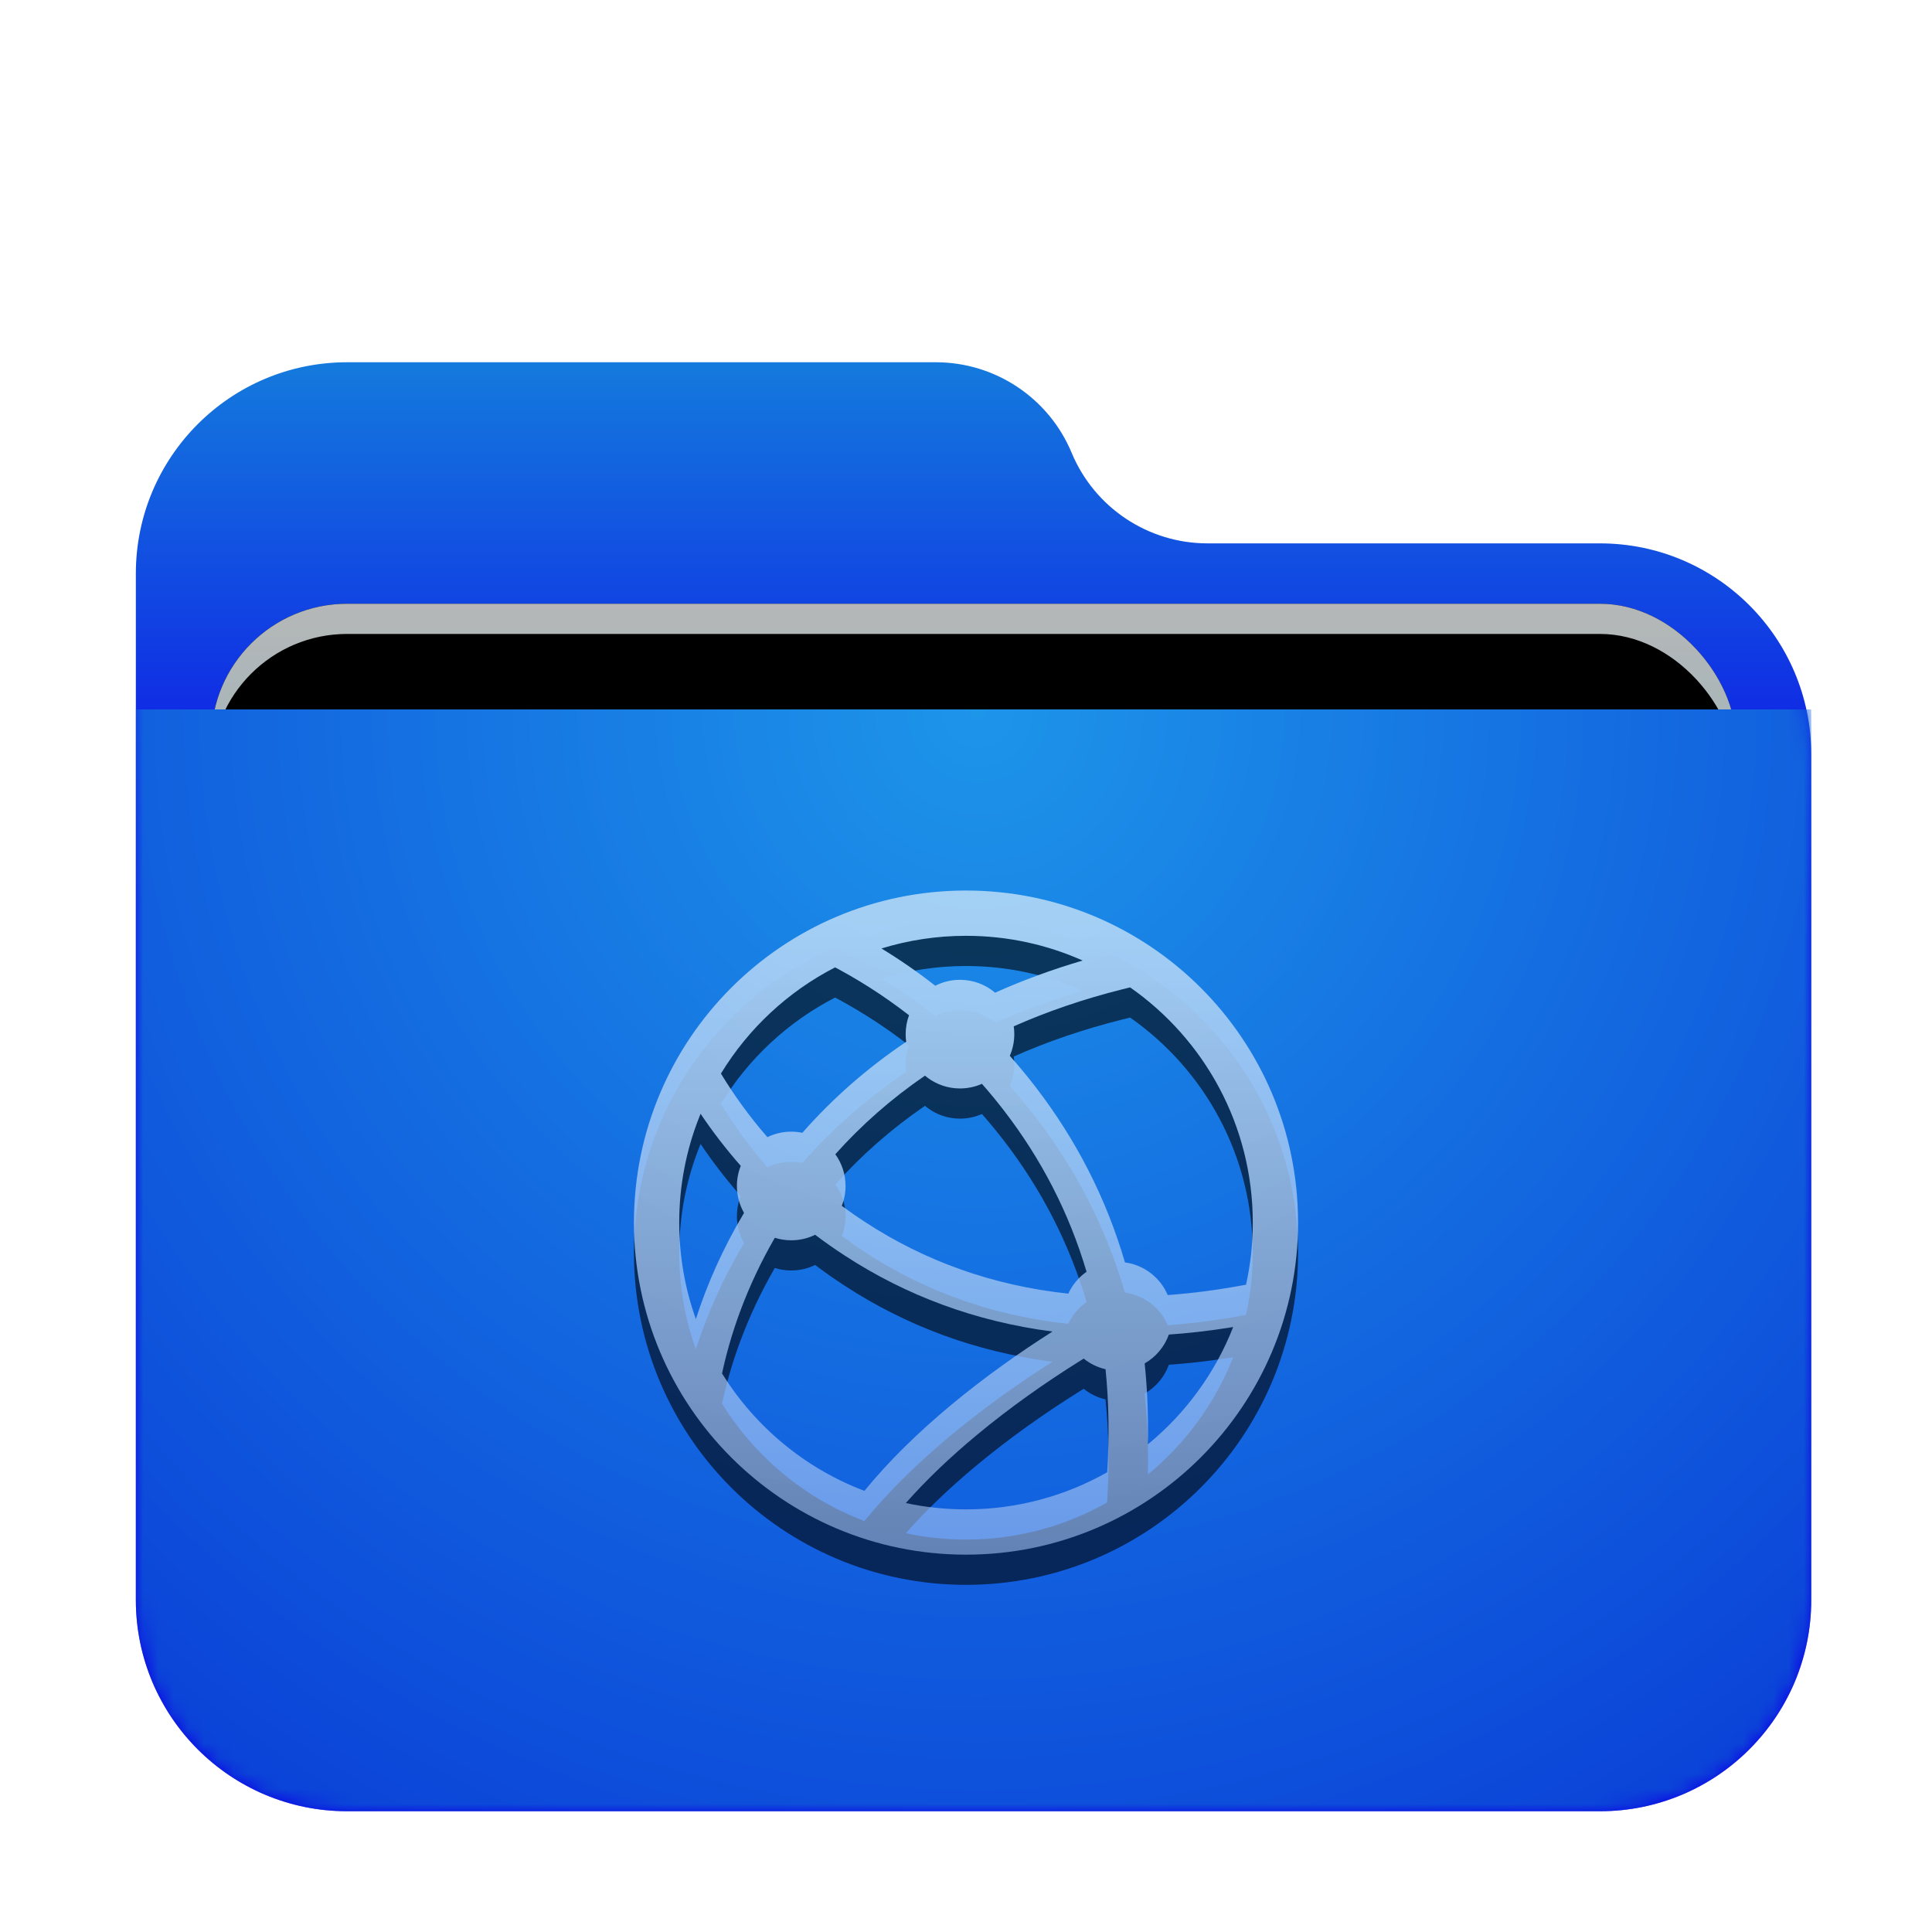 <svg xmlns="http://www.w3.org/2000/svg" xmlns:xlink="http://www.w3.org/1999/xlink" width="128" height="128" viewBox="0 0 128 128">
  <defs>
    <filter id="network-server-a" width="128.8%" height="133.3%" x="-14.4%" y="-16.7%" filterUnits="objectBoundingBox">
      <feOffset dy="2" in="SourceAlpha" result="shadowOffsetOuter1"/>
      <feGaussianBlur in="shadowOffsetOuter1" result="shadowBlurOuter1" stdDeviation="3"/>
      <feComposite in="shadowBlurOuter1" in2="SourceAlpha" operator="out" result="shadowBlurOuter1"/>
      <feColorMatrix in="shadowBlurOuter1" result="shadowMatrixOuter1" values="0 0 0 0 0   0 0 0 0 0   0 0 0 0 0  0 0 0 0.2 0"/>
      <feMerge>
        <feMergeNode in="shadowMatrixOuter1"/>
        <feMergeNode in="SourceGraphic"/>
      </feMerge>
    </filter>
    <linearGradient id="network-server-c" x1="50%" x2="50%" y1="0%" y2="37.968%">
      <stop offset="0%" stop-color="#147ADD"/>
      <stop offset="100%" stop-color="#0D00E9"/>
    </linearGradient>
    <path id="network-server-b" d="M62,6 C63.514,9.633 67.064,12 71,12 L97,12 C104.732,12 111,18.268 111,26 L111,82 C111,89.732 104.732,96 97,96 L14,96 C6.268,96 -5.58965236e-14,89.732 -5.68434189e-14,82 L-5.68434189e-14,14 C-5.77903141e-14,6.268 6.268,-2.70013666e-14 14,-2.84217094e-14 L53,-2.84217094e-14 C56.936,-2.91447562e-14 60.486,2.367 62,6 Z"/>
    <linearGradient id="network-server-g" x1="50%" x2="50%" y1="0%" y2="77.929%">
      <stop offset="0%" stop-color="#B5B7B8"/>
      <stop offset="100%" stop-color="#80B0BD"/>
    </linearGradient>
    <rect id="network-server-f" width="101" height="41.5" x="5" y="16" rx="9"/>
    <filter id="network-server-e" width="117.8%" height="143.4%" x="-8.9%" y="-21.7%" filterUnits="objectBoundingBox">
      <feOffset in="SourceAlpha" result="shadowOffsetOuter1"/>
      <feGaussianBlur in="shadowOffsetOuter1" result="shadowBlurOuter1" stdDeviation="3"/>
      <feColorMatrix in="shadowBlurOuter1" values="0 0 0 0 0   0 0 0 0 0   0 0 0 0 0  0 0 0 0.2 0"/>
    </filter>
    <filter id="network-server-h" width="113.9%" height="133.7%" x="-6.9%" y="-16.9%" filterUnits="objectBoundingBox">
      <feOffset dy="2" in="SourceAlpha" result="shadowOffsetInner1"/>
      <feComposite in="shadowOffsetInner1" in2="SourceAlpha" k2="-1" k3="1" operator="arithmetic" result="shadowInnerInner1"/>
      <feColorMatrix in="shadowInnerInner1" values="0 0 0 0 0.827   0 0 0 0 0.827   0 0 0 0 0.827  0 0 0 0.5 0"/>
    </filter>
    <radialGradient id="network-server-i" cx="50%" cy="0%" r="117.589%" fx="50%" fy="0%" gradientTransform="scale(.658 1) rotate(84.615 .63 .143)">
      <stop offset="0%" stop-color="#1D95E9"/>
      <stop offset="100%" stop-color="#0B43D8"/>
    </radialGradient>
    <linearGradient id="network-server-l" x1="52.084%" x2="52.084%" y1="4.908%" y2="100%">
      <stop offset="0%" stop-color="#FFF"/>
      <stop offset="100%" stop-color="#FFF" stop-opacity=".6"/>
    </linearGradient>
    <path id="network-server-k" d="M22,0 C34.149,0 44,9.851 44,22 C44,34.149 34.149,44 22,44 C9.851,44 0,34.149 0,22 C0,9.851 9.851,0 22,0 Z M29.798,31.011 C29.72,31.059 29.643,31.107 29.564,31.156 C27.226,32.616 24.888,34.268 22.712,36.076 C20.942,37.546 19.362,39.052 18.014,40.581 C19.3,40.856 20.633,41 22,41 C25.4,41 28.591,40.107 31.353,38.542 C31.505,36.16 31.465,33.885 31.245,31.714 C30.707,31.591 30.214,31.346 29.798,31.011 Z M12.005,22.807 C11.527,23.042 10.989,23.173 10.421,23.173 C10.042,23.173 9.677,23.115 9.334,23.006 C7.48,26.215 6.338,29.447 5.75,32.418 L5.837,31.993 C8.024,35.522 11.335,38.282 15.269,39.773 C16.874,37.81 18.822,35.904 21.039,34.062 C23.175,32.289 25.449,30.665 27.731,29.218 C22.602,28.555 18.024,26.825 13.983,24.195 C13.297,23.749 12.638,23.285 12.005,22.807 Z M39.701,28.918 L39.346,28.976 C38.016,29.183 36.714,29.33 35.44,29.418 C35.15,30.23 34.575,30.907 33.837,31.33 C34.017,33.057 34.09,34.843 34.051,36.689 C36.543,34.642 38.506,31.972 39.701,28.918 Z M4.415,14.789 L4.342,14.973 C3.476,17.147 3,19.518 3,22 C3,24.243 3.389,26.395 4.102,28.392 C4.842,26.091 5.888,23.715 7.294,21.357 C6.994,20.831 6.822,20.223 6.822,19.574 C6.822,19.103 6.913,18.653 7.078,18.241 C6.083,17.113 5.197,15.955 4.415,14.789 Z M32.873,6.417 L32.332,6.55 C29.748,7.201 27.362,8.022 25.163,8.997 C25.187,9.166 25.2,9.338 25.2,9.514 C25.2,10.024 25.094,10.51 24.902,10.95 C25.49,11.612 26.065,12.306 26.623,13.032 C29.267,16.473 31.274,20.337 32.533,24.639 C33.811,24.81 34.878,25.653 35.365,26.801 C37.021,26.681 38.73,26.457 40.495,26.124 C40.515,26.121 40.534,26.117 40.553,26.115 C40.846,24.791 41,23.414 41,22 C41,15.551 37.786,9.852 32.873,6.417 Z M19.281,12.264 C17.042,13.799 15.068,15.543 13.342,17.472 C13.769,18.064 14.02,18.79 14.02,19.574 C14.02,20.039 13.932,20.482 13.772,20.89 C14.279,21.265 14.803,21.631 15.346,21.984 C19.261,24.531 23.723,26.168 28.778,26.707 C29.046,26.123 29.466,25.623 29.987,25.257 C28.817,21.31 26.969,17.771 24.543,14.614 C24.061,13.986 23.564,13.383 23.056,12.806 C22.611,13.003 22.119,13.113 21.601,13.113 C20.797,13.113 20.055,12.849 19.456,12.403 L19.281,12.264 Z M13.327,5.091 C10.204,6.696 7.584,9.14 5.765,12.126 C6.619,13.542 7.643,14.964 8.842,16.34 C9.319,16.106 9.855,15.975 10.421,15.975 C10.674,15.975 10.92,16.002 11.158,16.051 C13.138,13.799 15.426,11.778 18.038,10.022 C18.014,9.856 18.002,9.686 18.002,9.514 C18.002,9.074 18.081,8.652 18.226,8.263 C16.478,6.906 14.69,5.786 12.938,4.887 Z M22,3 C20.051,3 18.17,3.294 16.4,3.839 C17.594,4.566 18.789,5.387 19.964,6.308 C20.456,6.056 21.012,5.915 21.601,5.915 C22.488,5.915 23.3,6.236 23.927,6.768 C25.742,5.955 27.675,5.243 29.728,4.638 C27.368,3.585 24.752,3 22,3 Z"/>
    <filter id="network-server-j" width="159.1%" height="159.1%" x="-29.5%" y="-25%" filterUnits="objectBoundingBox">
      <feOffset dy="2" in="SourceAlpha" result="shadowOffsetOuter1"/>
      <feGaussianBlur in="shadowOffsetOuter1" result="shadowBlurOuter1" stdDeviation="4"/>
      <feColorMatrix in="shadowBlurOuter1" values="0 0 0 0 0   0 0 0 0 0.427   0 0 0 0 0.969  0 0 0 0.5 0"/>
    </filter>
  </defs>
  <g fill="none" fill-rule="evenodd">
    <g filter="url(#network-server-a)" transform="translate(9 22)">
      <mask id="network-server-d" fill="#fff">
        <use xlink:href="#network-server-b"/>
      </mask>
      <use fill="url(#network-server-c)" xlink:href="#network-server-b"/>
      <g mask="url(#network-server-d)">
        <use fill="#000" filter="url(#network-server-e)" xlink:href="#network-server-f"/>
        <use fill="url(#network-server-g)" xlink:href="#network-server-f"/>
        <use fill="#000" filter="url(#network-server-h)" xlink:href="#network-server-f"/>
      </g>
      <g fill="url(#network-server-i)" mask="url(#network-server-d)">
        <path d="M0,0 L111,0 L111,59 C111,66.732 104.732,73 97,73 L14,73 C6.268,73 9.46895252e-16,66.732 0,59 L0,0 L0,0 Z" transform="translate(0 23)"/>
      </g>
    </g>
    <g opacity=".6" transform="translate(42 59)">
      <use fill="#000" filter="url(#network-server-j)" xlink:href="#network-server-k"/>
      <use fill="url(#network-server-l)" xlink:href="#network-server-k"/>
    </g>
  </g>
</svg>
